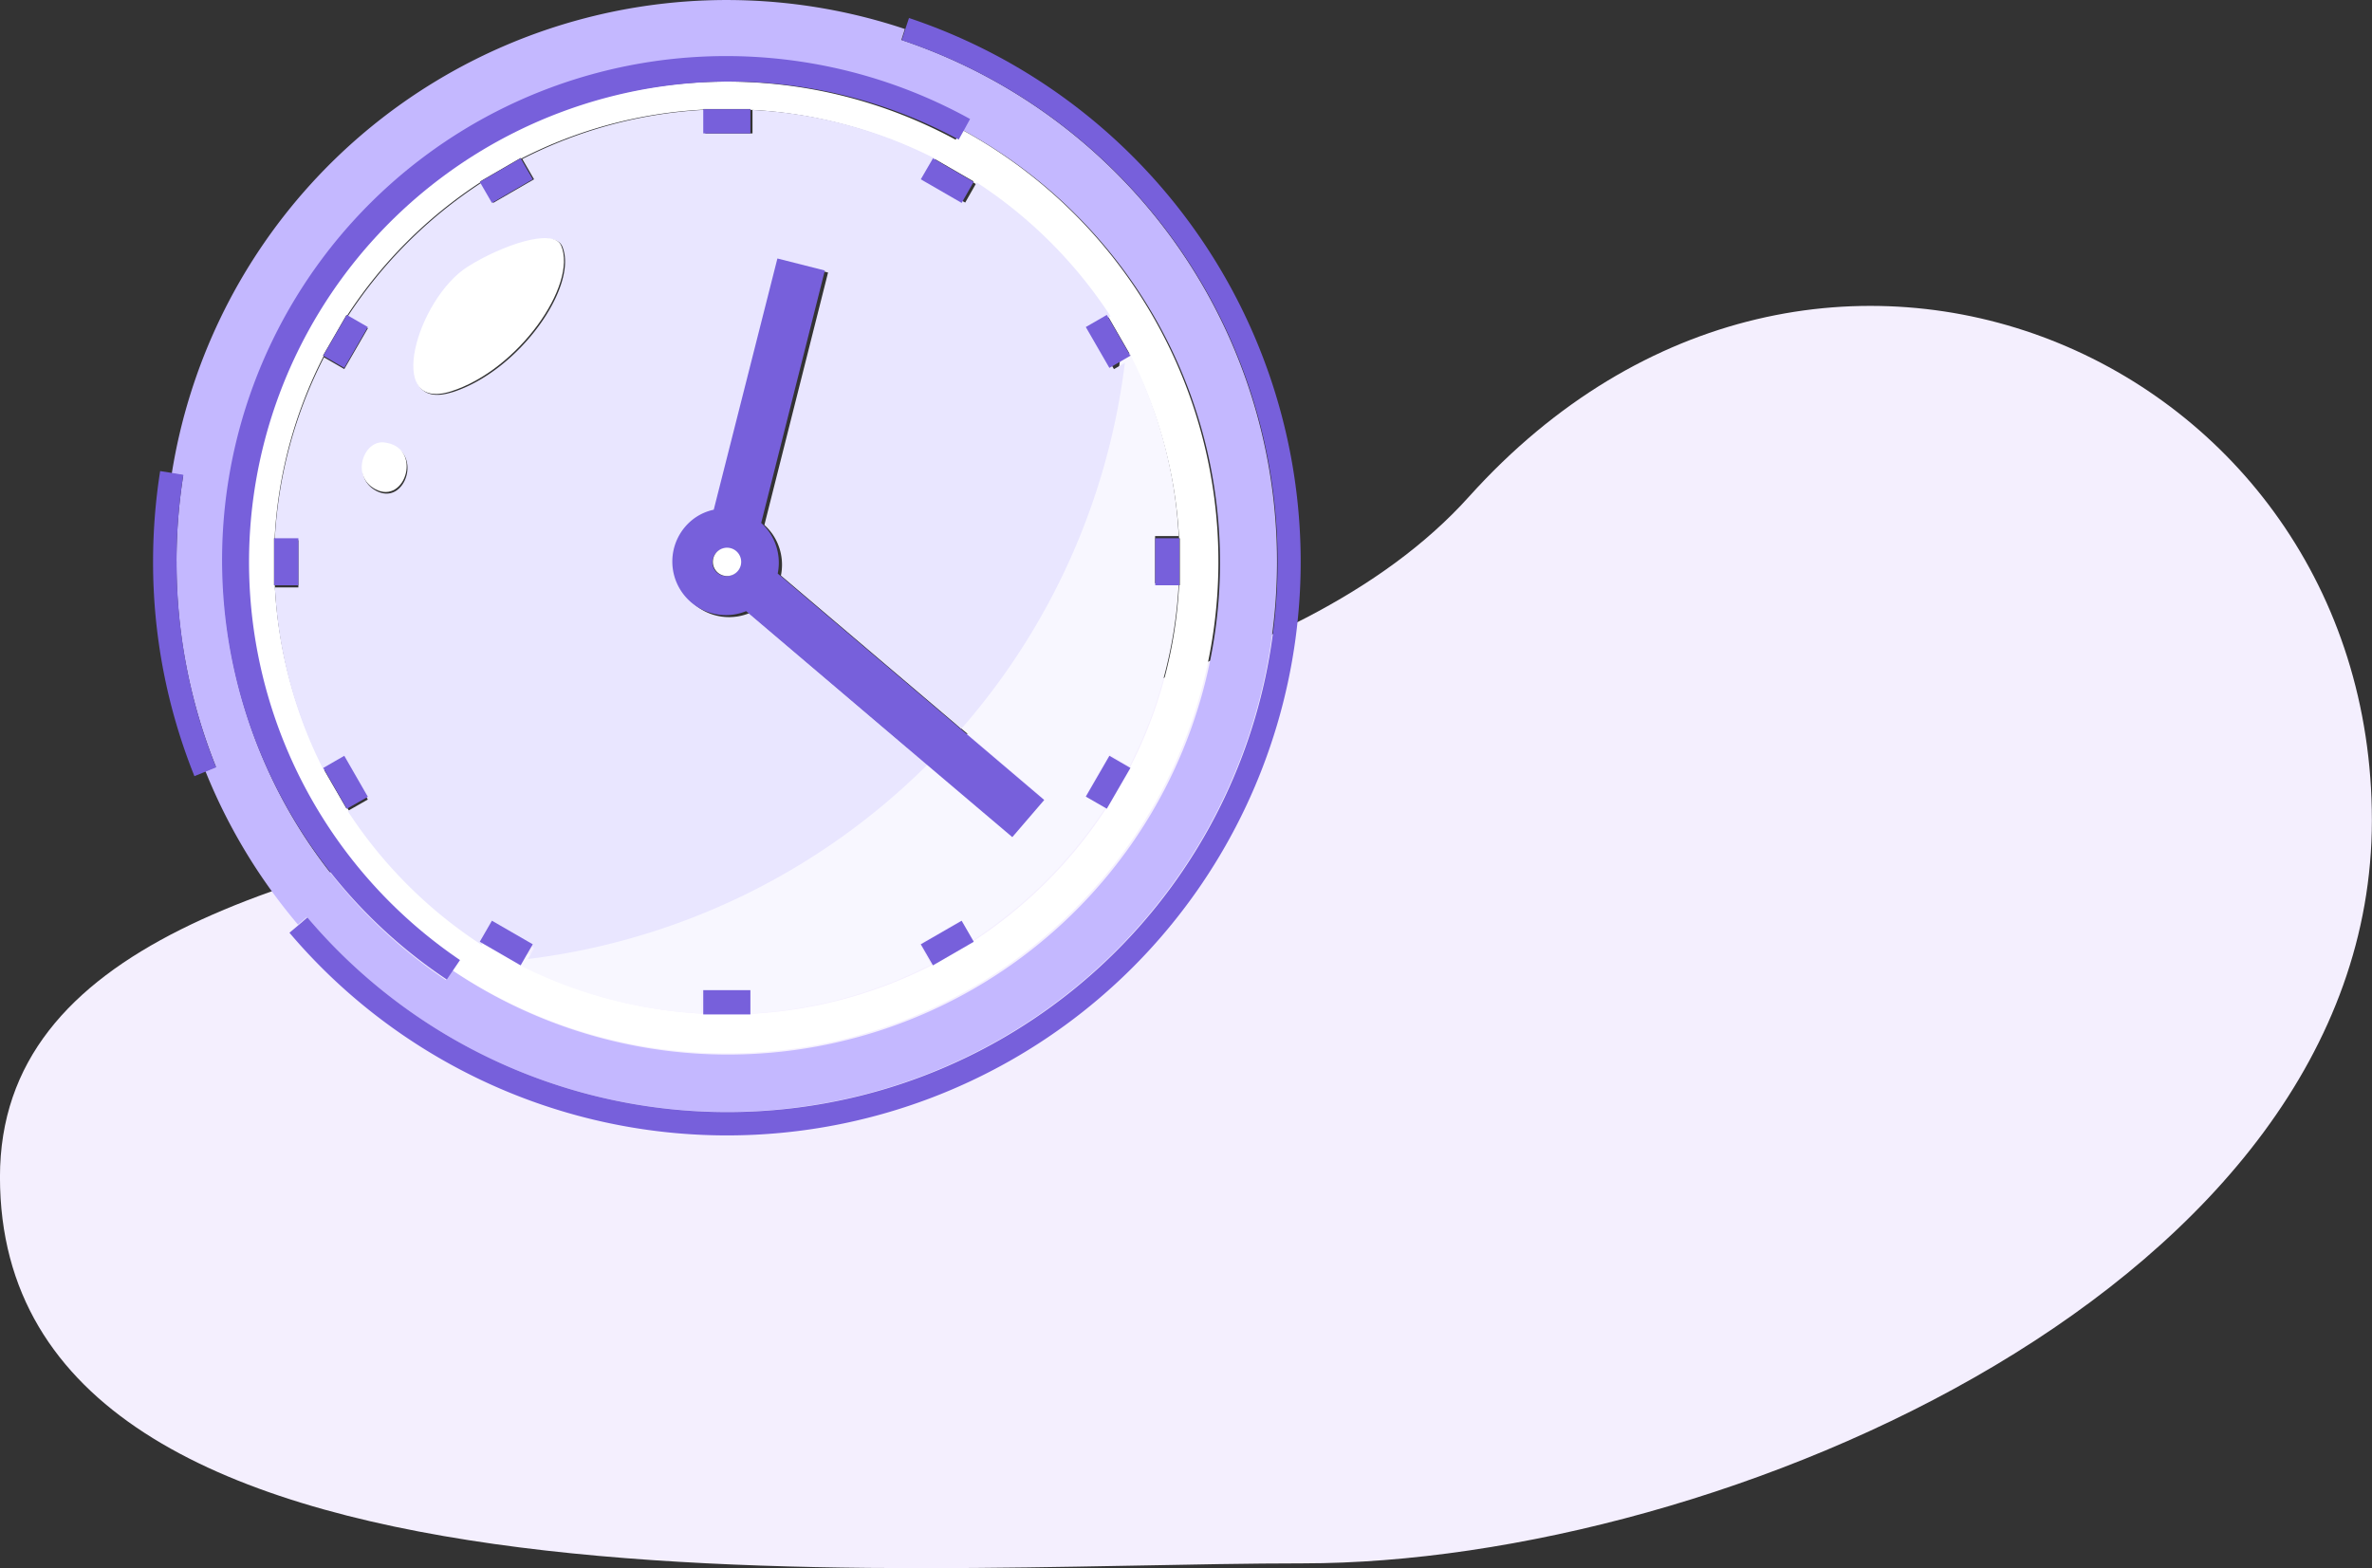 <svg xmlns="http://www.w3.org/2000/svg" width="62" height="40.998" viewBox="0 0 62 40.998"><rect x="0" y="0" width="62" height="40.998" fill="#333333" stroke="none"/><defs><style>.a{fill:#f4effe;}.b{fill:#c4b8ff;}.c{fill:#7760db;}.d{fill:#fff;}.e{fill:#f8f7ff;}.f{fill:#e9e6ff;}</style></defs><g transform="translate(-620.805 -746)"><path class="a" d="M24.007,15.2c9.074-10.087,23.6-3.66,23.6,8.459S30.634,43.088,19.662,43.088s-34.053,2.014-34.053-10.1S14.933,25.29,24.007,15.2Z" transform="translate(635.195 743.785)"/><g transform="translate(-26.891 17.033)"><path class="b" d="M929.567,526.275a14.385,14.385,0,0,0,4.563-28.026l.092-.286a14.689,14.689,0,0,0-19.162,11.622l.3.048a14.554,14.554,0,0,0-.177,2.259,14.3,14.3,0,0,0,1.032,5.361l-.276.113a14.673,14.673,0,0,0,2.421,4.014l.232-.2A14.367,14.367,0,0,0,929.567,526.275Zm0-27.558a13.168,13.168,0,0,1,6.278,1.6l-.146.27a12.865,12.865,0,1,1-13.3,21.989l-.171.254a13.172,13.172,0,0,1,7.344-24.109Z" transform="translate(-262.874 231.762)"/><path class="c" d="M964.544,502.22l-.1.3-.092.286a14.383,14.383,0,1,1-15.535,22.936l-.232.2-.237.2a14.994,14.994,0,1,0,16.194-23.915Z" transform="translate(-293.086 227.211)"/><path class="c" d="M910.366,633.464a14.6,14.6,0,0,1,.177-2.266l-.3-.05-.306-.048a15.267,15.267,0,0,0-.185,2.364,14.976,14.976,0,0,0,1.081,5.612l.289-.117.277-.114a14.355,14.355,0,0,1-1.031-5.381Z" transform="translate(-258.055 110.183)"/><path class="d" d="M948.744,520.29a12.552,12.552,0,0,0-7,22.974l-.171.254a12.858,12.858,0,1,0,13.3-21.977l-.147.269A12.553,12.553,0,0,0,948.744,520.29Zm9.926,6.114.018-.01.613,1.063-.019.011a11.754,11.754,0,0,1,1.283,4.762h.019v1.227h-.019a11.739,11.739,0,0,1-1.281,4.763l.018.011-.615,1.062-.018-.011a11.938,11.938,0,0,1-3.486,3.486l.011.019-1.063.614-.01-.018a11.744,11.744,0,0,1-4.764,1.281v.016H948.13v-.019a11.749,11.749,0,0,1-4.762-1.28l-.012.02-1.062-.614.01-.018a11.911,11.911,0,0,1-3.482-3.489l-.022.013-.614-1.063.016-.008a11.743,11.743,0,0,1-1.273-4.765h-.02V532.23h.016a11.738,11.738,0,0,1,1.281-4.763l-.018-.011.614-1.062.019.011a11.923,11.923,0,0,1,3.486-3.485l-.011-.019,1.062-.615.01.018a11.746,11.746,0,0,1,4.764-1.281v-.016h1.228v.021a11.754,11.754,0,0,1,4.763,1.274l.009-.016,1.063.614-.013.022A11.929,11.929,0,0,1,958.67,526.4Z" transform="translate(-282.05 210.81)"/><path class="e" d="M1072.57,785.26Z" transform="translate(-405.877 -29.773)"/><path class="e" d="M1025.624,607.971l2.251,1.913-.832.974-2.3-1.95a17.879,17.879,0,0,1-10.446,5.085l-.141.245a11.8,11.8,0,0,0,4.782,1.285v-.61h1.232v.618a11.8,11.8,0,0,0,4.787-1.287l-.307-.531,1.068-.617.306.53a11.988,11.988,0,0,0,3.5-3.5l-.53-.306.618-1.067.53.306a11.791,11.791,0,0,0,1.286-4.783h-.618v-1.233h.618a11.805,11.805,0,0,0-1.285-4.783l-.245.141A17.844,17.844,0,0,1,1025.624,607.971Z" transform="translate(-352.922 139.94)"/><path class="e" d="M1201.17,656.68Z" transform="translate(-522.644 86.976)"/><path class="f" d="M1072.57,528.08Z" transform="translate(-405.877 203.741)"/><path class="f" d="M961.125,530.068l.308-.533a11.8,11.8,0,0,0-4.784-1.279v.613h-1.233v-.618a11.8,11.8,0,0,0-4.784,1.287l.307.53-1.067.617-.306-.529a11.973,11.973,0,0,0-3.5,3.5l.53.306-.617,1.068-.531-.307a11.788,11.788,0,0,0-1.287,4.783h.618v1.233h-.613a11.8,11.8,0,0,0,1.279,4.785l.534-.308.616,1.068-.527.3a11.965,11.965,0,0,0,3.5,3.5l.307-.531,1.067.617-.164.284a17.879,17.879,0,0,0,10.446-5.084l-4.658-3.958a1.4,1.4,0,0,1-1.346-2.433,1.348,1.348,0,0,1,.5-.219l1.664-6.568,1.24.314-1.664,6.6a1.524,1.524,0,0,1,.2.223,1.411,1.411,0,0,1,.232,1.1l4.715,4.007a17.842,17.842,0,0,0,4.275-9.569l-.285.165-.619-1.075.531-.307a11.982,11.982,0,0,0-3.5-3.5l-.3.527Zm-14.315,8.143c-.647-.346-.3-1.281.228-1.222C948.064,537.1,947.608,538.639,946.81,538.211Zm1.989-2.576c-1.756.555-.886-2.418.432-3.257.867-.555,2.244-1.033,2.446-.555.432,1.031-1.12,3.257-2.878,3.814Z" transform="translate(-289.284 203.586)"/><path class="c" d="M935.446,537.71l.172-.254.172-.254a12.566,12.566,0,0,1,13.035-21.451l.15-.268.147-.27a13.176,13.176,0,0,0-13.675,22.5Z" transform="translate(-276.07 216.865)"/><path class="c" d="M1067.329,585.053l-2.251-1.913-4.715-4.007a1.41,1.41,0,0,0-.232-1.1,1.534,1.534,0,0,0-.2-.223l1.664-6.6-1.24-.314-1.664,6.568a1.352,1.352,0,0,0-.5.219,1.4,1.4,0,0,0,1.346,2.433l4.658,3.958,2.3,1.95Zm-8.61-6.009a.363.363,0,1,1,.511.092A.37.37,0,0,1,1058.719,579.044Z" transform="translate(-392.339 164.829)"/><path class="c" d="M953.67,561.437l.307.532.011.018,1.067-.617-.011-.019-.306-.53Z" transform="translate(-281.906 192.218)"/><path class="c" d="M829.894,344.588l-.306-.53-.011-.018-1.067.618.011.018.306.53Z" transform="translate(-168.273 389.066)"/><path class="c" d="M1000.67,514.907l.53.305.019.011.617-1.067-.019-.01-.53-.306Z" transform="translate(-324.593 234.887)"/><path class="c" d="M785.046,388.987l-.53-.306-.019-.011-.617,1.067.018.01.532.307Z" transform="translate(-127.736 348.53)"/><path class="c" d="M1020.31,453.3h.633V452.07h-.633Z" transform="translate(-342.419 290.969)"/><path class="c" d="M770.624,452.07h-.634V453.3h.634Z" transform="translate(-115.129 290.969)"/><path class="c" d="M1001.286,390.045l.285-.164.245-.142.019-.011-.616-1.068-.018.011-.531.306Z" transform="translate(-324.593 348.54)"/><path class="c" d="M784.439,513.83l-.534.308-.015.009.616,1.068.022-.013.527-.3Z" transform="translate(-127.744 234.897)"/><path class="c" d="M953.988,344.04l-.009.016-.309.533,1.068.617.3-.527.013-.022Z" transform="translate(-281.906 389.066)"/><path class="c" d="M829.895,561.437l-1.068-.617-.307.532-.01.018,1.067.617.012-.019.141-.246Z" transform="translate(-168.273 192.218)"/><path class="c" d="M893.152,330.783v-.633H891.92v.633Z" transform="translate(-225.842 401.672)"/><path class="c" d="M891.91,580.47v.634h1.232v-.634Z" transform="translate(-225.832 174.384)"/><path class="d" d="M1069.23,653.373a.37.37,0,1,0-.511-.092A.37.37,0,0,0,1069.23,653.373Z" transform="translate(-402.322 90.589)"/><path class="d" d="M985.072,565.589c-1.317.838-2.19,3.815-.432,3.257s3.31-2.784,2.878-3.809C987.316,564.556,985.94,565.04,985.072,565.589Z" transform="translate(-325.154 170.352)"/><path class="d" d="M969.58,622.784c-.53-.059-.878.876-.228,1.222C970.15,624.431,970.606,622.894,969.58,622.784Z" transform="translate(-311.847 117.75)"/></g></g></svg>